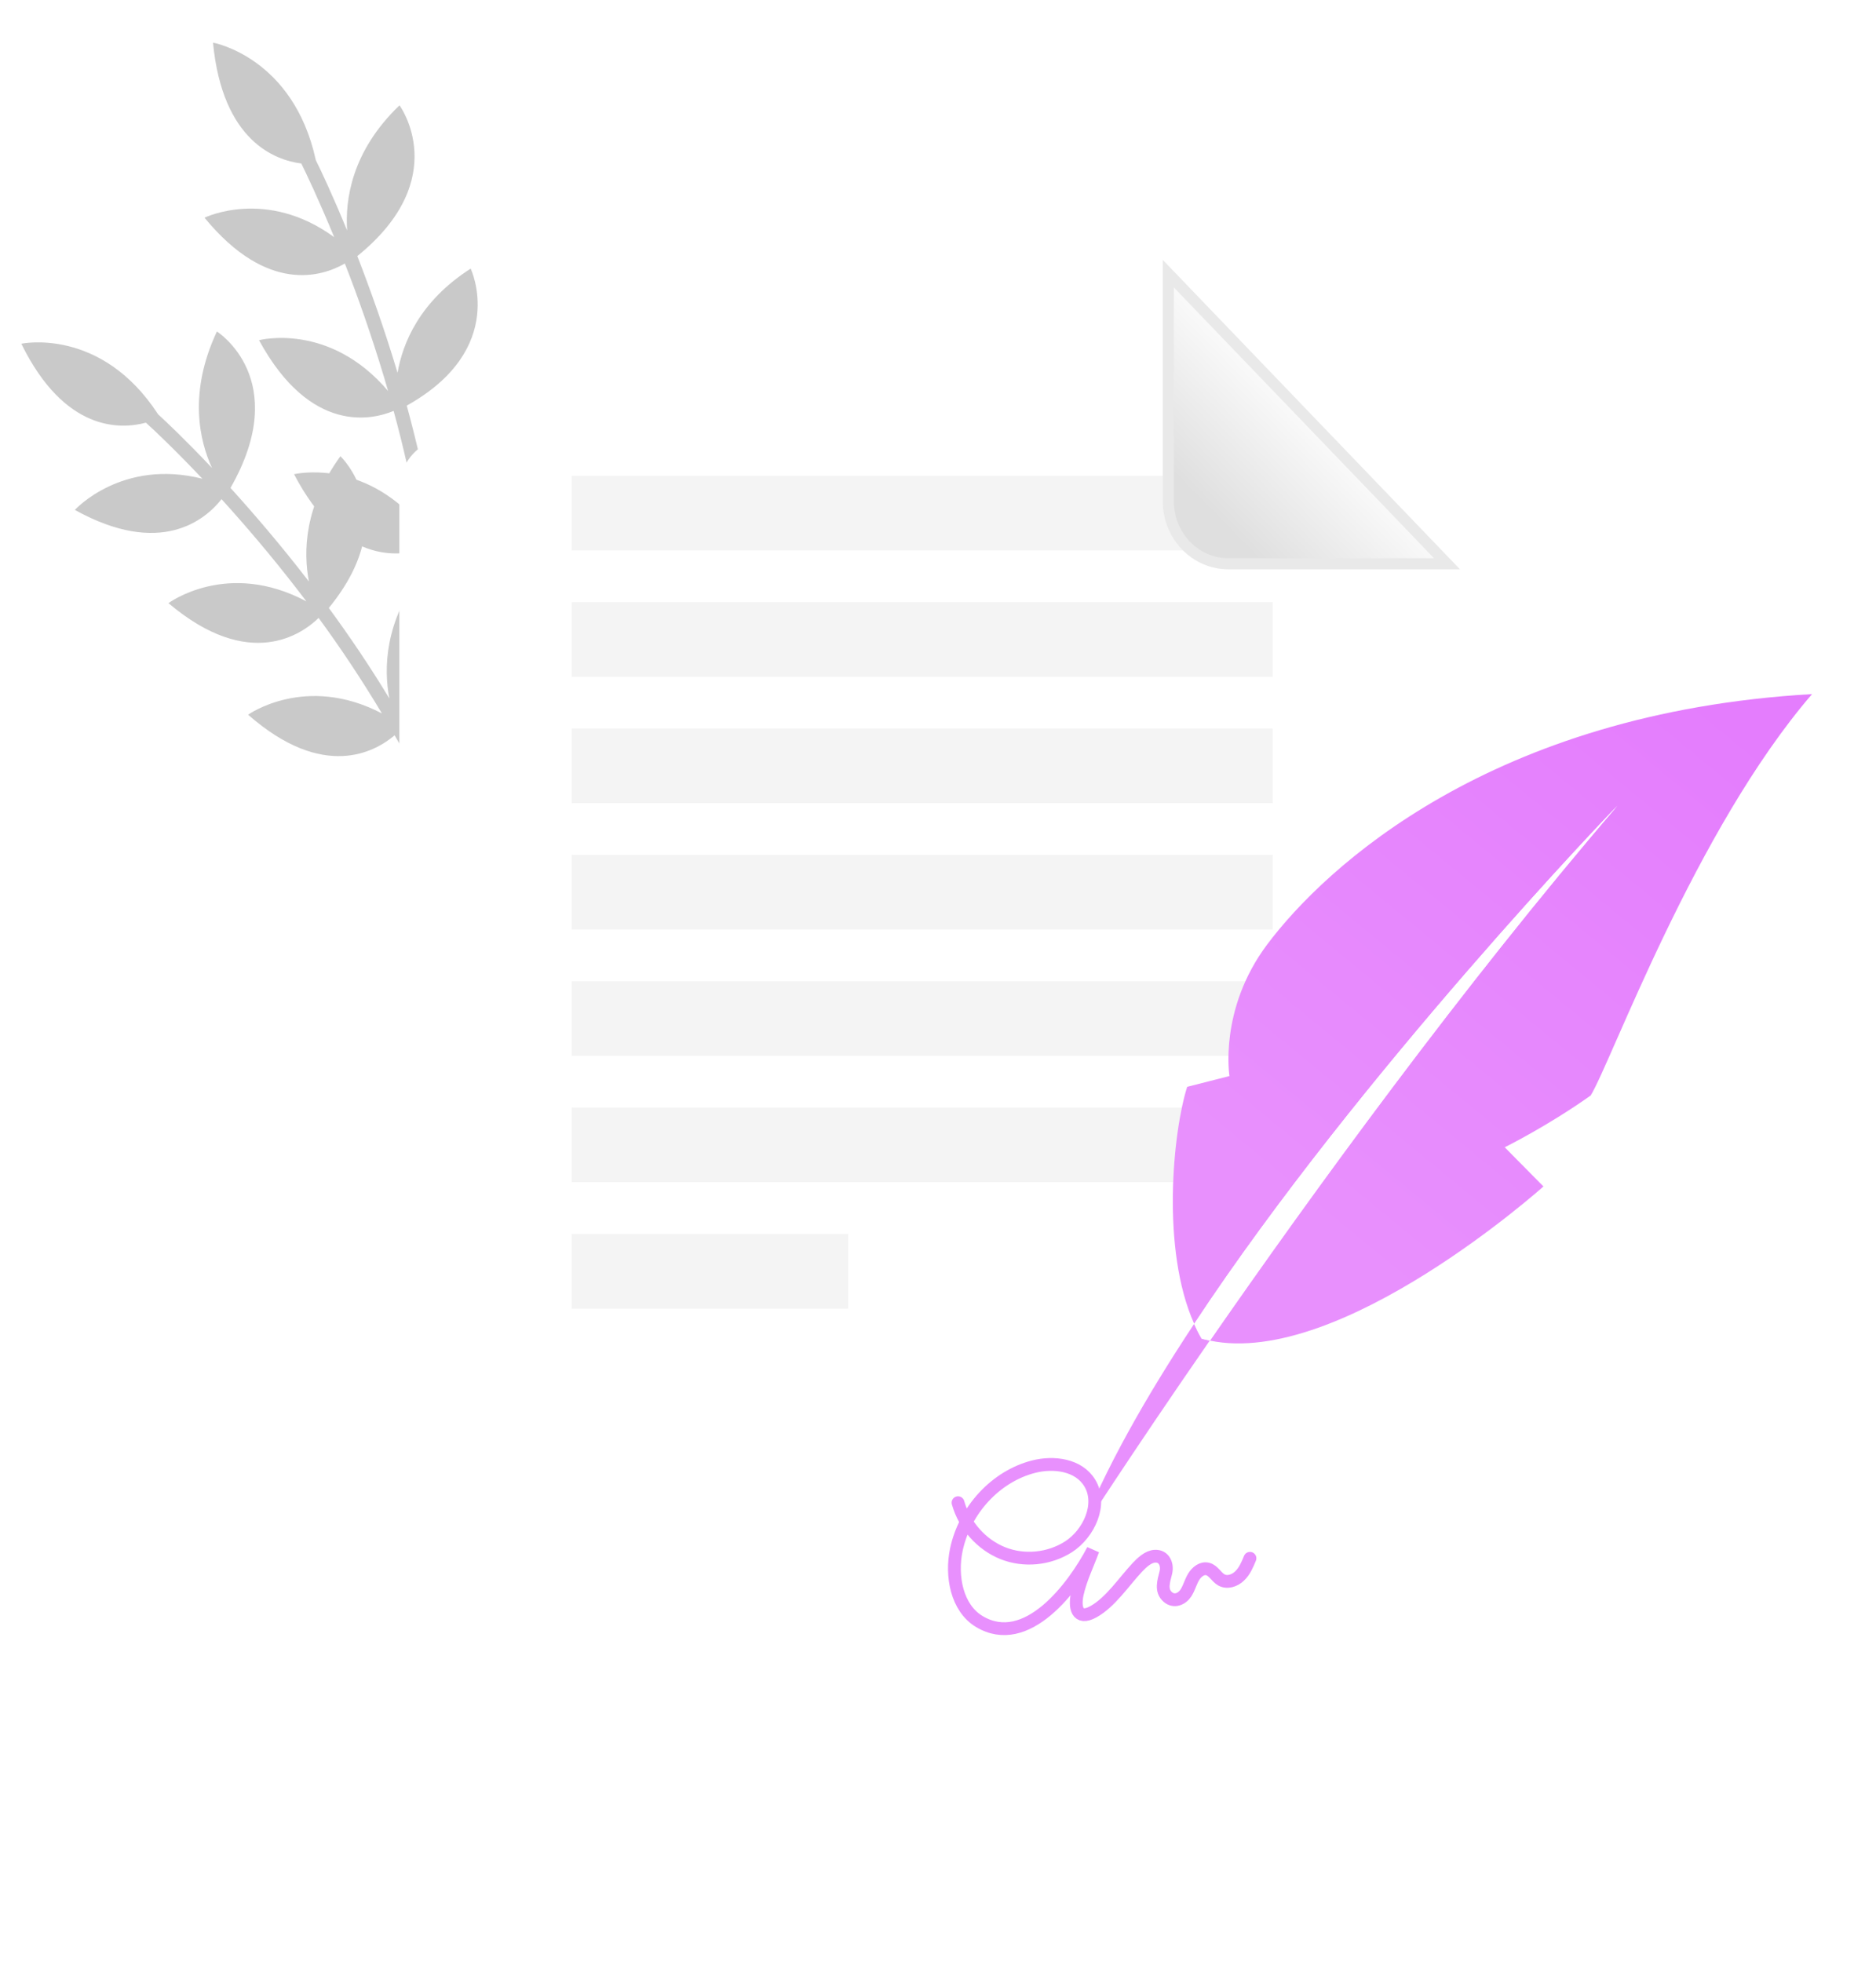 <svg width="44" height="46" viewBox="0 0 44 46" fill="none" xmlns="http://www.w3.org/2000/svg">
<g id="icon 44X44">
<path id="Vector" d="M11.89 9.541C10.641 10.306 10.239 11.324 10.116 12.025C9.949 11.128 9.75 10.28 9.54 9.511C11.937 8.173 11.039 6.299 11.039 6.299C9.841 7.065 9.442 8.048 9.323 8.749C9.323 8.749 9.323 8.742 9.323 8.738C9.015 7.709 8.682 6.782 8.381 6.005C10.633 4.181 9.37 2.47 9.37 2.47C8.24 3.552 8.092 4.698 8.142 5.406C7.809 4.596 7.538 4.019 7.407 3.755C6.879 1.335 4.996 1 4.996 1C5.217 3.307 6.452 3.755 7.067 3.834C7.168 4.038 7.465 4.656 7.838 5.561C6.242 4.396 4.797 5.105 4.797 5.105C6.274 6.903 7.556 6.484 8.088 6.179C8.385 6.936 8.707 7.845 9.008 8.847C9.04 8.953 9.069 9.059 9.102 9.168C7.722 7.543 6.075 7.977 6.075 7.977C7.288 10.204 8.747 9.839 9.232 9.635C9.453 10.442 9.659 11.335 9.83 12.285C8.494 10.732 6.897 11.12 6.897 11.12C8.001 13.235 9.366 13.061 9.927 12.873C10.242 14.923 10.572 14.863 10.246 12.764C12.777 11.471 11.893 9.533 11.893 9.533L11.89 9.541Z" fill="#C9C9C9"/>
<path id="Vector_2" d="M9.91 13.393C9.016 14.581 8.998 15.681 9.132 16.378C8.665 15.606 8.179 14.893 7.712 14.256C9.476 12.101 7.984 10.698 7.984 10.698C7.137 11.867 7.111 12.933 7.245 13.634C7.245 13.634 7.242 13.627 7.238 13.627C6.59 12.786 5.956 12.048 5.406 11.441C6.865 8.889 5.087 7.773 5.087 7.773C4.414 9.21 4.678 10.333 4.972 10.973C4.378 10.344 3.922 9.911 3.708 9.715C2.368 7.657 0.5 8.06 0.5 8.06C1.514 10.125 2.821 10.073 3.422 9.911C3.588 10.061 4.081 10.521 4.747 11.226C2.853 10.747 1.756 11.957 1.756 11.957C3.762 13.069 4.809 12.195 5.196 11.705C5.736 12.3 6.355 13.02 6.988 13.842C7.053 13.928 7.119 14.015 7.187 14.102C5.334 13.114 3.951 14.143 3.951 14.143C5.859 15.757 7.093 14.86 7.473 14.49C7.962 15.157 8.469 15.911 8.958 16.729C7.169 15.794 5.819 16.759 5.819 16.759C7.589 18.312 8.799 17.63 9.255 17.242C10.269 19.032 10.555 18.851 9.512 17.019C11.416 14.852 9.914 13.386 9.914 13.386L9.91 13.393Z" fill="#C9C9C9"/>
<g id="Group" filter="url(#filter0_d_2066_51592)">
<path id="Vector_3" d="M9.163 8.927C8.53 8.927 8.016 9.462 8.016 10.122V35.303C8.016 35.963 8.53 36.498 9.163 36.498H26.974C27.607 36.498 28.121 35.963 28.121 35.303V14.475L22.792 8.927H9.163Z" fill="white"/>
</g>
<g id="Group_2" filter="url(#filter1_d_2066_51592)">
<path id="Vector_4" d="M9.878 7.476C9.157 7.476 8.574 8.082 8.574 8.832V37.392C8.574 38.142 9.157 38.748 9.878 38.748H30.081C30.802 38.748 31.385 38.142 31.385 37.392V13.766L25.342 7.476H9.878Z" fill="white"/>
</g>
<g id="Group_3" filter="url(#filter2_d_2066_51592)">
<path id="Vector_5" d="M10.707 6.435C9.929 6.435 9.299 7.091 9.299 7.901V38.79C9.299 39.6 9.929 40.256 10.707 40.256H32.554C33.333 40.256 33.963 39.6 33.963 38.79V13.238L27.428 6.435H10.707Z" fill="white"/>
</g>
<g id="Group_4">
<path id="Vector_6" d="M13.408 12.032H29.853" stroke="#F4F4F4" stroke-width="1.75" stroke-miterlimit="10"/>
<path id="Vector_7" d="M13.408 14.995H29.853" stroke="#F4F4F4" stroke-width="1.75" stroke-miterlimit="10"/>
<path id="Vector_8" d="M13.408 17.957H29.853" stroke="#F4F4F4" stroke-width="1.75" stroke-miterlimit="10"/>
<path id="Vector_9" d="M13.408 20.92H29.853" stroke="#F4F4F4" stroke-width="1.75" stroke-miterlimit="10"/>
<path id="Vector_10" d="M13.408 23.883H29.853" stroke="#F4F4F4" stroke-width="1.75" stroke-miterlimit="10"/>
<path id="Vector_11" d="M13.408 26.845H29.853" stroke="#F4F4F4" stroke-width="1.75" stroke-miterlimit="10"/>
<path id="Vector_12" d="M13.408 29.811H19.893" stroke="#F4F4F4" stroke-width="1.75" stroke-miterlimit="10"/>
</g>
<g id="Group_5">
<path id="Vector_13" d="M42.5 16.276C34.991 16.706 31.084 20.328 29.719 22.149C28.582 23.668 28.836 25.232 28.836 25.232L27.844 25.485C27.511 26.536 27.228 29.303 28.01 31.044C31.924 25.115 37.938 18.892 37.938 18.892C34.263 23.174 30.759 28.006 28.38 31.436C31.45 32.077 36.2 27.821 36.2 27.821L35.292 26.902C35.292 26.902 36.287 26.412 37.308 25.688C37.797 24.889 39.756 19.461 42.5 16.276Z" fill="url(#paint0_linear_2066_51592)"/>
<path id="Vector_14" d="M28.007 31.044C26.866 32.77 25.899 34.474 25.316 35.989C25.316 35.989 26.493 34.15 28.376 31.432C28.311 31.417 28.245 31.406 28.184 31.387C28.119 31.278 28.061 31.161 28.007 31.04V31.044Z" fill="#E890FD"/>
<path id="Vector_15" d="M28.006 31.044C28.06 31.165 28.118 31.281 28.183 31.391C28.245 31.41 28.31 31.421 28.375 31.436C30.754 28.002 34.259 23.174 37.934 18.892C37.934 18.892 31.92 25.119 28.006 31.044Z" fill="white"/>
</g>
<path id="Vector_16" d="M28.811 13.22H33.938L27.402 6.417V11.754C27.402 12.564 28.032 13.22 28.811 13.22Z" fill="url(#paint1_linear_2066_51592)" stroke="#E9E9E9" stroke-width="0.26" stroke-miterlimit="10"/>
<path id="Vector_17" d="M22.47 35.236C22.619 35.771 23.02 36.219 23.517 36.419C24.016 36.619 24.603 36.562 25.059 36.272C25.54 35.963 25.863 35.269 25.558 34.772C25.298 34.346 24.715 34.271 24.244 34.391C23.354 34.617 22.626 35.409 22.43 36.34C22.3 36.958 22.441 37.704 22.966 38.021C24.081 38.692 25.178 37.218 25.635 36.347C25.511 36.687 25.349 37.011 25.269 37.365C25.197 37.685 25.258 38.006 25.642 37.795C26.047 37.572 26.359 37.09 26.677 36.751C26.782 36.641 26.934 36.494 27.094 36.491C27.304 36.483 27.391 36.687 27.343 36.879C27.297 37.071 27.213 37.294 27.391 37.448C27.535 37.572 27.716 37.501 27.814 37.354C27.89 37.237 27.923 37.097 27.995 36.977C28.068 36.856 28.198 36.755 28.328 36.792C28.459 36.826 28.527 36.977 28.643 37.045C28.781 37.124 28.958 37.067 29.074 36.954C29.19 36.845 29.255 36.69 29.317 36.54" stroke="#E890FD" stroke-width="0.3" stroke-miterlimit="10" stroke-linecap="round"/>
</g>
<defs>
<filter id="filter0_d_2066_51592" x="6.666" y="7.577" width="25.506" height="32.971" filterUnits="userSpaceOnUse" color-interpolation-filters="sRGB">
<feFlood flood-opacity="0" result="BackgroundImageFix"/>
<feColorMatrix in="SourceAlpha" type="matrix" values="0 0 0 0 0 0 0 0 0 0 0 0 0 0 0 0 0 0 127 0" result="hardAlpha"/>
<feOffset dx="1.35" dy="1.35"/>
<feGaussianBlur stdDeviation="1.35"/>
<feColorMatrix type="matrix" values="0 0 0 0 0 0 0 0 0 0 0 0 0 0 0 0 0 0 0.3 0"/>
<feBlend mode="normal" in2="BackgroundImageFix" result="effect1_dropShadow_2066_51592"/>
<feBlend mode="normal" in="SourceGraphic" in2="effect1_dropShadow_2066_51592" result="shape"/>
</filter>
<filter id="filter1_d_2066_51592" x="7.034" y="5.936" width="28.971" height="37.433" filterUnits="userSpaceOnUse" color-interpolation-filters="sRGB">
<feFlood flood-opacity="0" result="BackgroundImageFix"/>
<feColorMatrix in="SourceAlpha" type="matrix" values="0 0 0 0 0 0 0 0 0 0 0 0 0 0 0 0 0 0 127 0" result="hardAlpha"/>
<feOffset dx="1.54" dy="1.54"/>
<feGaussianBlur stdDeviation="1.54"/>
<feColorMatrix type="matrix" values="0 0 0 0 0 0 0 0 0 0 0 0 0 0 0 0 0 0 0.3 0"/>
<feBlend mode="normal" in2="BackgroundImageFix" result="effect1_dropShadow_2066_51592"/>
<feBlend mode="normal" in="SourceGraphic" in2="effect1_dropShadow_2066_51592" result="shape"/>
</filter>
<filter id="filter2_d_2066_51592" x="7.639" y="4.775" width="31.304" height="40.461" filterUnits="userSpaceOnUse" color-interpolation-filters="sRGB">
<feFlood flood-opacity="0" result="BackgroundImageFix"/>
<feColorMatrix in="SourceAlpha" type="matrix" values="0 0 0 0 0 0 0 0 0 0 0 0 0 0 0 0 0 0 127 0" result="hardAlpha"/>
<feOffset dx="1.66" dy="1.66"/>
<feGaussianBlur stdDeviation="1.66"/>
<feColorMatrix type="matrix" values="0 0 0 0 0 0 0 0 0 0 0 0 0 0 0 0 0 0 0.3 0"/>
<feBlend mode="normal" in2="BackgroundImageFix" result="effect1_dropShadow_2066_51592"/>
<feBlend mode="normal" in="SourceGraphic" in2="effect1_dropShadow_2066_51592" result="shape"/>
</filter>
<linearGradient id="paint0_linear_2066_51592" x1="30.411" y1="28.334" x2="40.18" y2="16.474" gradientUnits="userSpaceOnUse">
<stop stop-color="#E890FD"/>
<stop offset="1" stop-color="#E47DFD"/>
</linearGradient>
<linearGradient id="paint1_linear_2066_51592" x1="28.514" y1="12.116" x2="31.168" y2="9.505" gradientUnits="userSpaceOnUse">
<stop stop-color="#DFDFDF"/>
<stop offset="1" stop-color="white"/>
</linearGradient>
</defs>
</svg>
